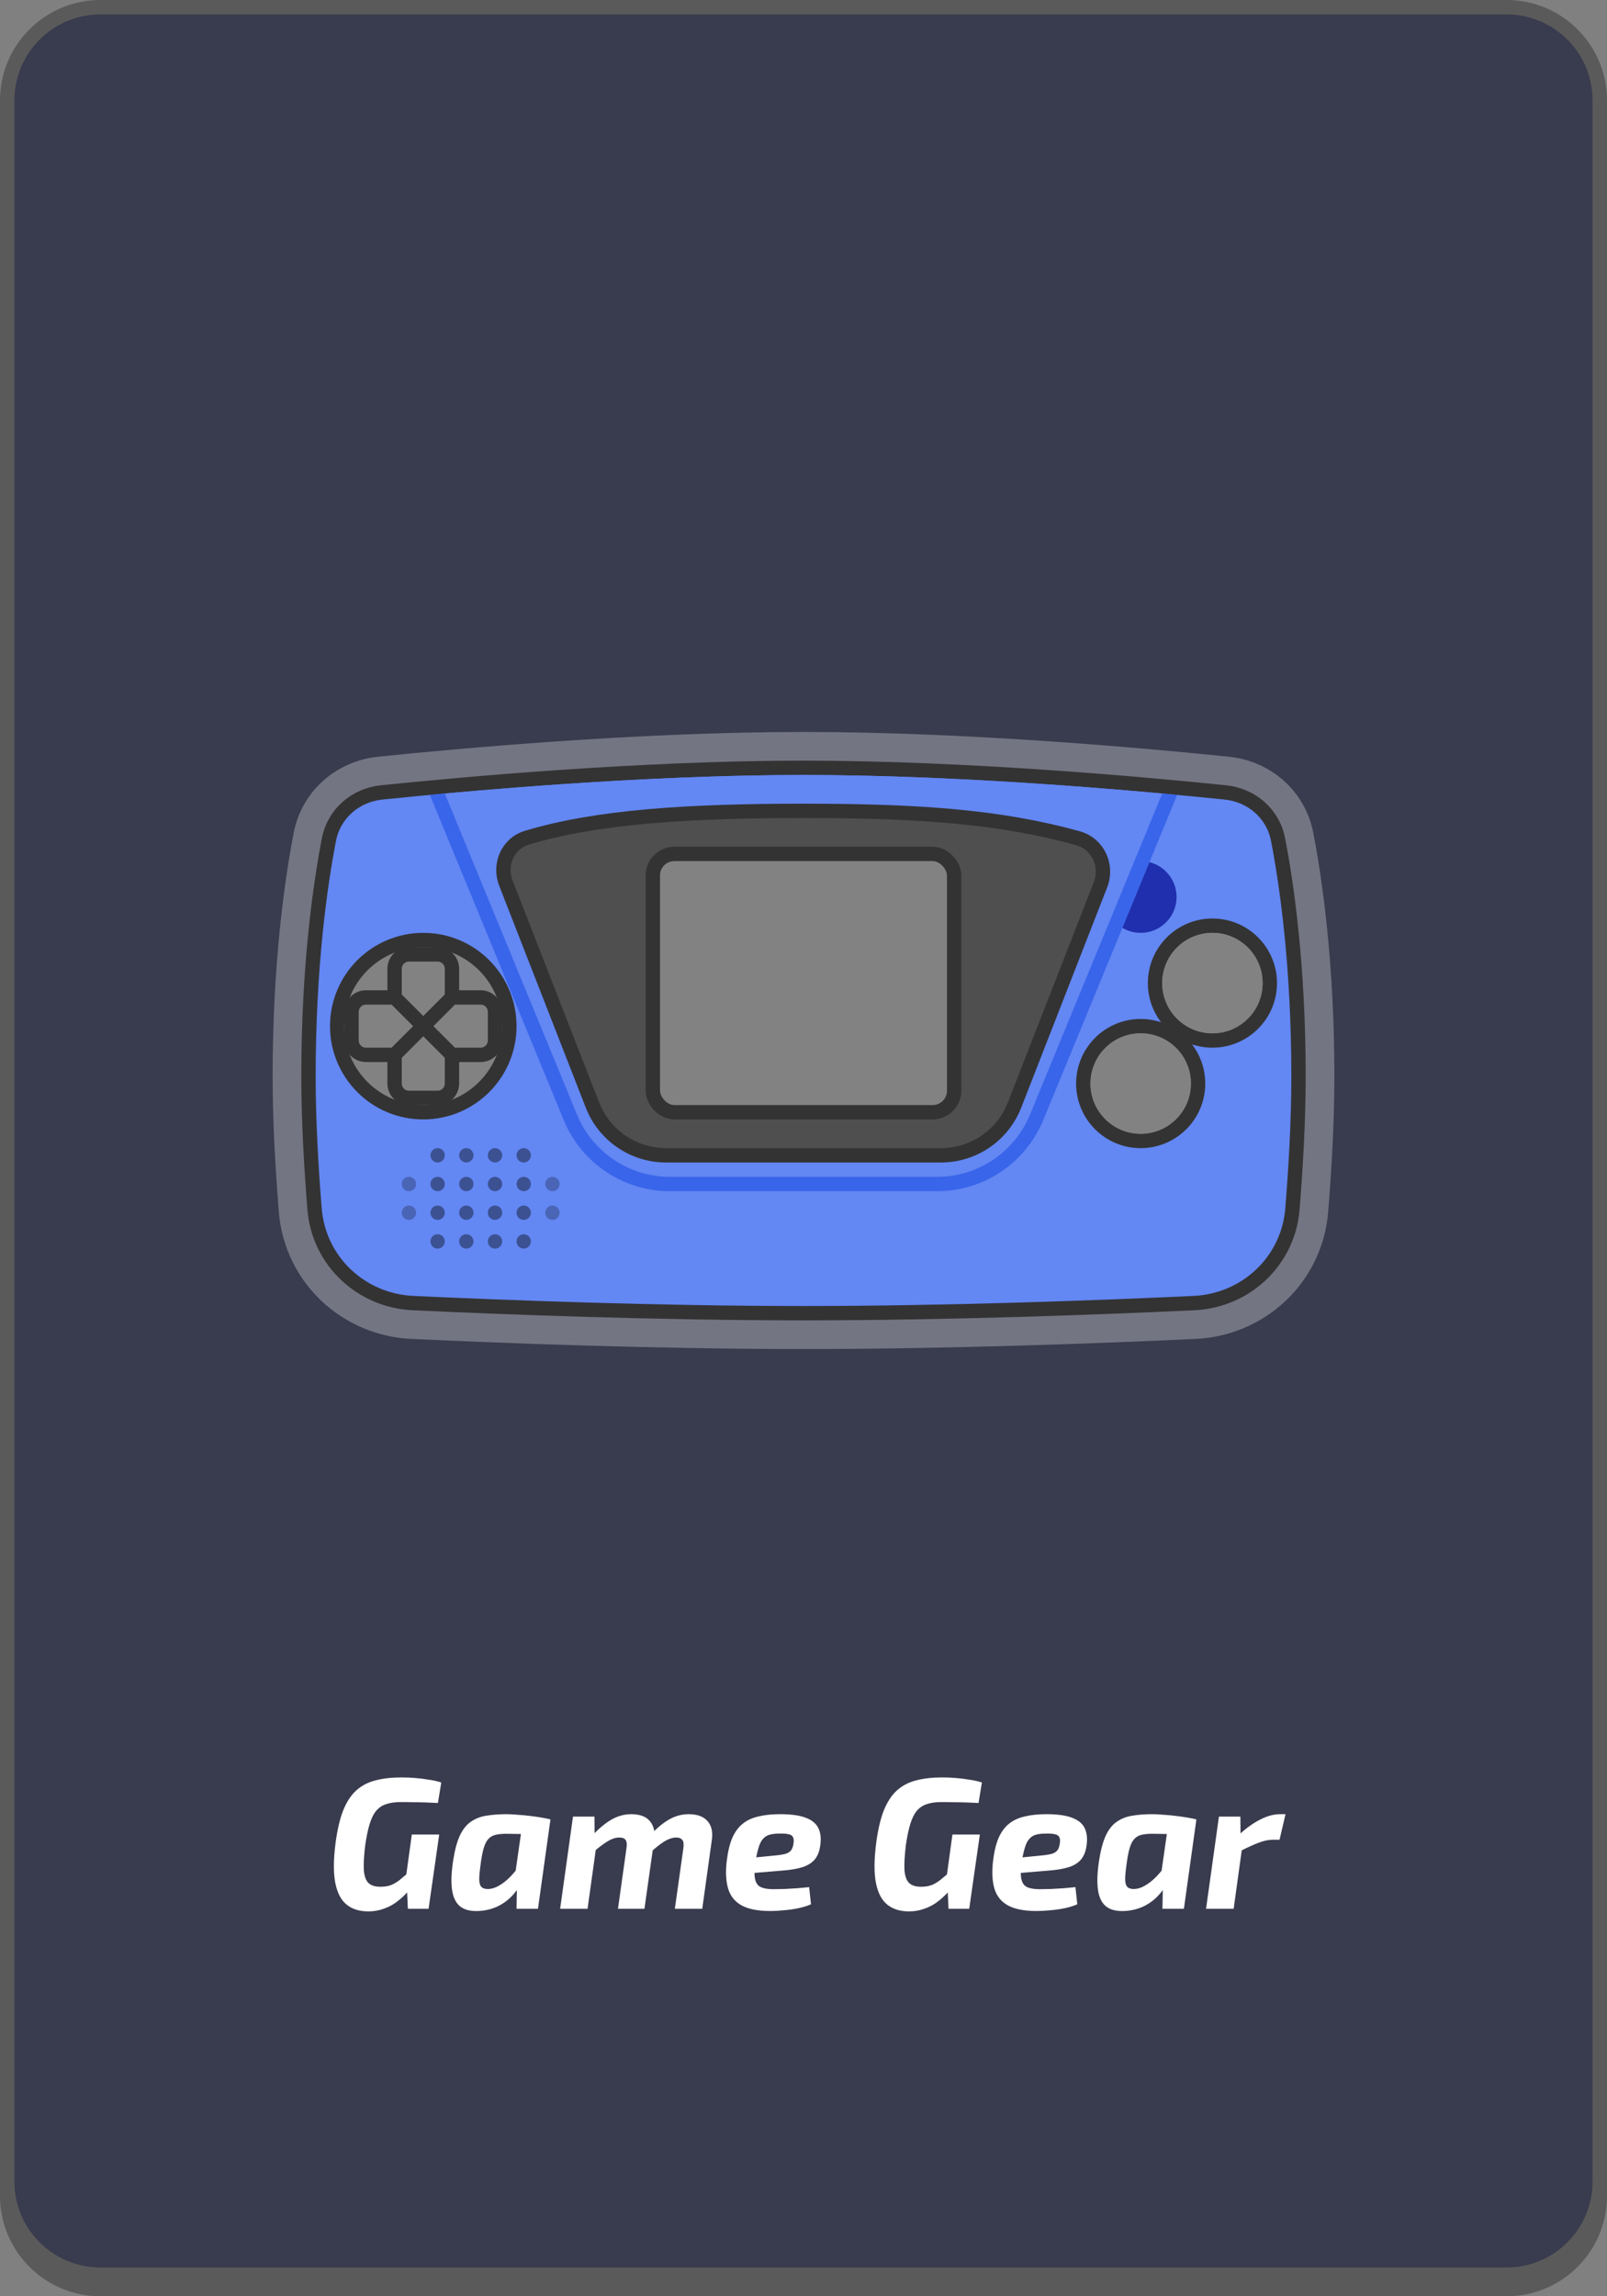 <svg width="112" height="160" viewBox="0 0 112 160" fill="none" xmlns="http://www.w3.org/2000/svg">
<rect x="0" y="0" width="112" height="160" fill="#808080" stroke="none"/>
<g clip-path="url(#clip0_119_4135)">
<path d="M1 7C1 3.686 3.686 1 7 1H105C108.314 1 111 3.686 111 7V152C111 155.314 108.314 158 105 158H7C3.686 158 1 155.314 1 152V7Z" fill="#393B4E"/>
<path fill-rule="evenodd" clip-rule="evenodd" d="M7 0C3.134 0 0 3.134 0 7V153C0 156.866 3.134 160 7 160H105C108.866 160 112 156.866 112 153V7C112 3.134 108.866 0 105 0H7ZM7 1C3.686 1 1 3.686 1 7C1 7 1 7 1 7V152C1 152.165 1.007 152.328 1.02 152.49C1.269 155.575 3.851 158 7 158H105C108.149 158 110.731 155.575 110.98 152.49C110.993 152.328 111 152.165 111 152V7C111 3.686 108.314 1 105 1H7Z" fill="black" fill-opacity="0.3"/>
<path d="M23.416 58.595C23.722 57.01 25.035 55.879 26.641 55.713C31.991 55.16 44.576 54 56 54C67.424 54 80.009 55.16 85.359 55.713C86.965 55.879 88.278 57.01 88.585 58.595C89.175 61.647 90 67.292 90 75C90 78.139 89.799 81.479 89.577 84.208C89.304 87.572 86.563 90.141 83.192 90.297C76.847 90.592 66.22 91 56 91C45.78 91 35.153 90.592 28.808 90.297C25.437 90.141 22.696 87.572 22.423 84.208C22.201 81.479 22 78.139 22 75C22 67.292 22.825 61.647 23.416 58.595Z" fill="#6387F3"/>
<path d="M20.5 75C20.5 78.196 20.704 81.58 20.928 84.33C21.264 88.469 24.637 91.605 28.738 91.796C35.092 92.091 45.746 92.5 56 92.5C66.254 92.5 76.908 92.091 83.262 91.796C87.363 91.605 90.736 88.469 91.072 84.33C91.296 81.58 91.5 78.196 91.5 75C91.5 67.185 90.663 61.444 90.057 58.31C89.617 56.034 87.733 54.451 85.513 54.221C80.151 53.667 67.504 52.5 56 52.5C44.496 52.5 31.849 53.667 26.486 54.221C24.267 54.451 22.383 56.034 21.943 58.31C21.337 61.444 20.5 67.185 20.5 75Z" stroke="white" stroke-opacity="0.3" stroke-width="3"/>
<path d="M21.5 75C21.5 78.158 21.702 81.513 21.924 84.249C22.219 87.871 25.17 90.629 28.784 90.797C35.133 91.092 45.769 91.5 56 91.5C66.231 91.5 76.868 91.092 83.216 90.797C86.83 90.629 89.781 87.871 90.076 84.249C90.298 81.513 90.5 78.158 90.5 75C90.5 67.256 89.671 61.579 89.075 58.5C88.724 56.685 87.221 55.403 85.411 55.216C80.056 54.662 67.451 53.5 56 53.5C44.549 53.5 31.944 54.662 26.589 55.216C24.779 55.403 23.276 56.685 22.925 58.5C22.329 61.579 21.5 67.256 21.5 75Z" fill="#6387F3" stroke="#333333"/>
<circle cx="29.5" cy="71.5" r="6" fill="#828282" stroke="#333333"/>
<path d="M56 54C47.026 54 37.337 54.716 31 55.291L40.215 77.666C41.295 80.288 43.851 82 46.688 82H65.312C68.149 82 70.705 80.288 71.785 77.666L81 55.291C74.663 54.716 64.974 54 56 54Z" fill="#6387F3"/>
<path d="M82.042 55.387L72.71 78.046C71.475 81.044 68.554 83 65.312 83H46.688C43.446 83 40.525 81.044 39.29 78.046L29.958 55.387C30.294 55.355 30.642 55.323 31 55.291L40.215 77.666C41.295 80.288 43.851 82 46.688 82H65.312C68.149 82 70.705 80.288 71.785 77.666L81 55.291C81.358 55.323 81.706 55.355 82.042 55.387Z" fill="#3965EA"/>
<path d="M56 56.5C48.094 56.5 41.633 56.886 36.727 58.369C35.37 58.779 34.761 60.262 35.255 61.529L41.292 76.999C42.116 79.11 44.15 80.5 46.416 80.5H65.584C67.85 80.5 69.884 79.11 70.708 76.999L76.701 61.641C77.218 60.316 76.527 58.794 75.122 58.404C69.687 56.894 63.985 56.5 56 56.5Z" fill="#4F4F4F" stroke="#333333"/>
<path d="M84.5 72.5C86.709 72.5 88.5 70.709 88.5 68.5C88.5 66.291 86.709 64.5 84.5 64.5C82.291 64.5 80.5 66.291 80.5 68.5C80.5 70.709 82.291 72.5 84.5 72.5ZM79.5 79.5C81.709 79.5 83.5 77.709 83.5 75.5C83.5 73.291 81.709 71.5 79.5 71.5C77.291 71.5 75.5 73.291 75.5 75.5C75.5 77.709 77.291 79.5 79.5 79.5Z" fill="#828282" stroke="#333333"/>
<circle cx="84.5" cy="68.5" r="3.5" fill="#828282"/>
<circle cx="79.5" cy="75.5" r="3.5" fill="#828282"/>
<circle cx="30.5" cy="80.5" r="0.5" fill="black" fill-opacity="0.4"/>
<circle cx="30.5" cy="82.5" r="0.5" fill="black" fill-opacity="0.4"/>
<circle cx="28.5" cy="82.5" r="0.5" fill="black" fill-opacity="0.25"/>
<circle cx="38.5" cy="82.5" r="0.5" fill="black" fill-opacity="0.25"/>
<circle cx="30.5" cy="84.5" r="0.5" fill="black" fill-opacity="0.4"/>
<circle cx="28.5" cy="84.5" r="0.5" fill="black" fill-opacity="0.25"/>
<circle cx="38.5" cy="84.5" r="0.5" fill="black" fill-opacity="0.25"/>
<circle cx="30.5" cy="86.5" r="0.5" fill="black" fill-opacity="0.4"/>
<circle cx="32.5" cy="80.5" r="0.5" fill="black" fill-opacity="0.4"/>
<circle cx="32.5" cy="82.5" r="0.5" fill="black" fill-opacity="0.4"/>
<circle cx="32.5" cy="84.5" r="0.5" fill="black" fill-opacity="0.4"/>
<circle cx="32.5" cy="86.5" r="0.5" fill="black" fill-opacity="0.4"/>
<circle cx="34.5" cy="80.5" r="0.5" fill="black" fill-opacity="0.4"/>
<circle cx="34.5" cy="82.5" r="0.5" fill="black" fill-opacity="0.4"/>
<circle cx="34.5" cy="84.5" r="0.5" fill="black" fill-opacity="0.4"/>
<circle cx="34.5" cy="86.5" r="0.5" fill="black" fill-opacity="0.4"/>
<circle cx="36.5" cy="80.5" r="0.5" fill="black" fill-opacity="0.4"/>
<circle cx="36.5" cy="82.5" r="0.5" fill="black" fill-opacity="0.4"/>
<circle cx="36.5" cy="84.5" r="0.5" fill="black" fill-opacity="0.4"/>
<circle cx="36.5" cy="86.5" r="0.5" fill="black" fill-opacity="0.4"/>
<path d="M78.226 64.652C78.599 64.873 79.035 65 79.5 65C80.881 65 82 63.881 82 62.5C82 61.33 81.196 60.348 80.111 60.075L78.226 64.652Z" fill="#1F2FAD"/>
<rect x="45.5" y="59.5" width="21" height="18" rx="1.5" fill="#828282" stroke="#333333"/>
<path fill-rule="evenodd" clip-rule="evenodd" d="M27 69H25.5C24.672 69 24 69.672 24 70.5V72.5C24 73.328 24.672 74 25.5 74H27V75.5C27 76.328 27.672 77 28.5 77H30.5C31.328 77 32 76.328 32 75.5V74H33.5C34.328 74 35 73.328 35 72.5V70.5C35 69.672 34.328 69 33.5 69H32V67.5C32 66.672 31.328 66 30.5 66H28.5C27.672 66 27 66.672 27 67.5V69Z" fill="#333333"/>
<path d="M28 67.5C28 67.224 28.224 67 28.5 67H30.5C30.776 67 31 67.224 31 67.5V69.293L29.5 70.793L28 69.293V67.5Z" fill="#828282"/>
<path d="M27.293 70H25.5C25.224 70 25 70.224 25 70.5V72.5C25 72.776 25.224 73 25.5 73H27.293L28.793 71.5L27.293 70Z" fill="#828282"/>
<path d="M28 73.707V75.5C28 75.776 28.224 76 28.5 76H30.5C30.776 76 31 75.776 31 75.5V73.707L29.5 72.207L28 73.707Z" fill="#828282"/>
<path d="M31.707 73H33.5C33.776 73 34 72.776 34 72.5V70.5C34 70.224 33.776 70 33.5 70H31.707L30.207 71.5L31.707 73Z" fill="#828282"/>
<path d="M27.973 123.848C28.302 123.848 28.622 123.861 28.934 123.887C29.255 123.913 29.567 123.952 29.87 124.004C30.183 124.047 30.477 124.112 30.755 124.199L30.52 125.629C30.226 125.612 29.936 125.599 29.649 125.59C29.363 125.581 29.082 125.577 28.805 125.577C28.527 125.568 28.237 125.564 27.933 125.564C27.535 125.564 27.197 125.612 26.919 125.707C26.642 125.794 26.408 125.95 26.218 126.175C26.035 126.392 25.884 126.699 25.762 127.098C25.641 127.488 25.537 127.986 25.451 128.593C25.364 129.321 25.334 129.897 25.36 130.322C25.394 130.738 25.503 131.033 25.684 131.206C25.866 131.379 26.144 131.466 26.517 131.466C26.811 131.466 27.067 131.423 27.284 131.336C27.5 131.241 27.7 131.119 27.881 130.972C28.072 130.816 28.263 130.656 28.453 130.491L28.753 131.427C28.596 131.618 28.419 131.817 28.22 132.025C28.02 132.224 27.795 132.415 27.544 132.597C27.292 132.77 27.011 132.909 26.698 133.013C26.387 133.126 26.04 133.182 25.659 133.182C25.052 133.182 24.553 133.026 24.163 132.714C23.773 132.402 23.509 131.899 23.37 131.206C23.232 130.513 23.236 129.59 23.384 128.437C23.505 127.51 23.683 126.747 23.916 126.149C24.159 125.551 24.462 125.087 24.826 124.758C25.199 124.42 25.645 124.186 26.166 124.056C26.686 123.917 27.288 123.848 27.973 123.848ZM30.611 127.826L29.87 133H28.427L28.363 131.609L28.233 131.232L28.701 127.826H30.611ZM35.297 126.409C35.523 126.409 35.774 126.422 36.051 126.448C36.337 126.465 36.623 126.491 36.909 126.526C37.204 126.561 37.477 126.6 37.728 126.643C37.988 126.686 38.201 126.73 38.365 126.773L37.052 127.813C36.706 127.796 36.389 127.787 36.103 127.787C35.817 127.778 35.549 127.774 35.297 127.774C35.011 127.774 34.769 127.796 34.569 127.839C34.37 127.882 34.205 127.969 34.075 128.099C33.945 128.22 33.837 128.407 33.75 128.658C33.664 128.909 33.59 129.247 33.529 129.672C33.451 130.209 33.408 130.621 33.399 130.907C33.399 131.184 33.451 131.375 33.555 131.479C33.659 131.583 33.824 131.631 34.049 131.622C34.283 131.613 34.526 131.535 34.777 131.388C35.037 131.241 35.293 131.041 35.544 130.79C35.796 130.53 36.038 130.24 36.272 129.919L36.61 130.543C36.437 131.054 36.19 131.505 35.869 131.895C35.557 132.276 35.189 132.575 34.764 132.792C34.34 133.009 33.867 133.13 33.347 133.156C32.784 133.182 32.351 133.069 32.047 132.818C31.753 132.567 31.571 132.177 31.501 131.648C31.432 131.119 31.458 130.456 31.579 129.659C31.692 128.922 31.848 128.337 32.047 127.904C32.255 127.462 32.515 127.137 32.827 126.929C33.139 126.712 33.499 126.574 33.906 126.513C34.322 126.444 34.786 126.409 35.297 126.409ZM36.467 126.656L38.365 126.773L37.494 133H35.999L36.025 131.544L35.791 131.388L36.467 126.656ZM41.431 126.578L41.444 128.06L41.612 128.242L40.95 133H39.038L39.935 126.578H41.431ZM43.992 126.409C44.59 126.409 45.023 126.569 45.291 126.89C45.569 127.211 45.669 127.657 45.59 128.229L44.914 133H43.069L43.666 128.749C43.701 128.489 43.679 128.307 43.602 128.203C43.523 128.09 43.376 128.034 43.16 128.034C43.004 128.034 42.839 128.069 42.666 128.138C42.492 128.207 42.297 128.32 42.081 128.476C41.864 128.623 41.599 128.831 41.288 129.1L41.053 128.138C41.591 127.54 42.089 127.102 42.548 126.825C43.008 126.548 43.489 126.409 43.992 126.409ZM47.995 126.409C48.602 126.409 49.044 126.574 49.322 126.903C49.599 127.224 49.694 127.666 49.608 128.229L48.944 133H47.033L47.632 128.749C47.666 128.472 47.636 128.285 47.541 128.19C47.454 128.086 47.315 128.034 47.124 128.034C46.977 128.034 46.817 128.069 46.644 128.138C46.479 128.199 46.288 128.307 46.072 128.463C45.864 128.61 45.612 128.818 45.318 129.087L45.071 128.138C45.608 127.531 46.102 127.094 46.553 126.825C47.012 126.548 47.493 126.409 47.995 126.409ZM54.365 126.409C55.153 126.409 55.76 126.496 56.185 126.669C56.618 126.834 56.908 127.085 57.056 127.423C57.203 127.752 57.238 128.16 57.16 128.645C57.099 129.044 56.965 129.36 56.757 129.594C56.557 129.819 56.28 129.988 55.925 130.101C55.569 130.214 55.119 130.292 54.573 130.335L51.297 130.608L51.44 129.542L54.196 129.269C54.43 129.243 54.62 129.208 54.768 129.165C54.924 129.113 55.045 129.035 55.132 128.931C55.218 128.818 55.275 128.662 55.301 128.463C55.335 128.255 55.322 128.099 55.262 127.995C55.201 127.891 55.093 127.826 54.937 127.8C54.781 127.765 54.573 127.752 54.313 127.761C54.044 127.761 53.819 127.787 53.637 127.839C53.455 127.891 53.303 127.986 53.182 128.125C53.06 128.255 52.961 128.446 52.883 128.697C52.805 128.94 52.731 129.256 52.662 129.646C52.575 130.209 52.562 130.634 52.623 130.92C52.683 131.206 52.818 131.397 53.026 131.492C53.234 131.587 53.524 131.635 53.897 131.635C54.105 131.635 54.356 131.631 54.651 131.622C54.945 131.605 55.244 131.587 55.548 131.57C55.86 131.544 56.141 131.518 56.393 131.492L56.523 132.688C56.263 132.801 55.968 132.892 55.639 132.961C55.309 133.03 54.976 133.078 54.638 133.104C54.3 133.139 53.983 133.156 53.689 133.156C52.831 133.156 52.163 133.026 51.687 132.766C51.219 132.506 50.907 132.12 50.751 131.609C50.595 131.089 50.56 130.452 50.647 129.698C50.725 129.031 50.855 128.485 51.037 128.06C51.227 127.635 51.47 127.306 51.765 127.072C52.068 126.829 52.436 126.66 52.87 126.565C53.303 126.461 53.801 126.409 54.365 126.409ZM65.652 123.848C65.981 123.848 66.302 123.861 66.614 123.887C66.935 123.913 67.247 123.952 67.55 124.004C67.862 124.047 68.157 124.112 68.434 124.199L68.2 125.629C67.906 125.612 67.615 125.599 67.329 125.59C67.043 125.581 66.761 125.577 66.484 125.577C66.207 125.568 65.916 125.564 65.613 125.564C65.215 125.564 64.876 125.612 64.599 125.707C64.322 125.794 64.088 125.95 63.897 126.175C63.715 126.392 63.563 126.699 63.442 127.098C63.321 127.488 63.217 127.986 63.13 128.593C63.044 129.321 63.013 129.897 63.039 130.322C63.074 130.738 63.182 131.033 63.364 131.206C63.546 131.379 63.824 131.466 64.196 131.466C64.491 131.466 64.746 131.423 64.963 131.336C65.18 131.241 65.379 131.119 65.561 130.972C65.752 130.816 65.942 130.656 66.133 130.491L66.432 131.427C66.276 131.618 66.099 131.817 65.899 132.025C65.7 132.224 65.475 132.415 65.223 132.597C64.972 132.77 64.69 132.909 64.378 133.013C64.066 133.126 63.719 133.182 63.338 133.182C62.731 133.182 62.233 133.026 61.843 132.714C61.453 132.402 61.189 131.899 61.05 131.206C60.911 130.513 60.916 129.59 61.063 128.437C61.184 127.51 61.362 126.747 61.596 126.149C61.839 125.551 62.142 125.087 62.506 124.758C62.879 124.42 63.325 124.186 63.845 124.056C64.365 123.917 64.968 123.848 65.652 123.848ZM68.291 127.826L67.55 133H66.107L66.042 131.609L65.912 131.232L66.38 127.826H68.291ZM72.925 126.409C73.714 126.409 74.32 126.496 74.745 126.669C75.178 126.834 75.469 127.085 75.616 127.423C75.763 127.752 75.798 128.16 75.72 128.645C75.659 129.044 75.525 129.36 75.317 129.594C75.118 129.819 74.841 129.988 74.485 130.101C74.13 130.214 73.679 130.292 73.133 130.335L69.857 130.608L70 129.542L72.756 129.269C72.99 129.243 73.181 129.208 73.328 129.165C73.484 129.113 73.606 129.035 73.692 128.931C73.779 128.818 73.835 128.662 73.861 128.463C73.896 128.255 73.883 128.099 73.822 127.995C73.761 127.891 73.653 127.826 73.497 127.8C73.341 127.765 73.133 127.752 72.873 127.761C72.605 127.761 72.379 127.787 72.197 127.839C72.015 127.891 71.864 127.986 71.742 128.125C71.621 128.255 71.521 128.446 71.443 128.697C71.365 128.94 71.291 129.256 71.222 129.646C71.135 130.209 71.123 130.634 71.183 130.92C71.244 131.206 71.378 131.397 71.586 131.492C71.794 131.587 72.085 131.635 72.457 131.635C72.665 131.635 72.916 131.631 73.211 131.622C73.506 131.605 73.805 131.587 74.108 131.57C74.42 131.544 74.702 131.518 74.953 131.492L75.083 132.688C74.823 132.801 74.528 132.892 74.199 132.961C73.87 133.03 73.536 133.078 73.198 133.104C72.86 133.139 72.544 133.156 72.249 133.156C71.391 133.156 70.724 133.026 70.247 132.766C69.779 132.506 69.467 132.12 69.311 131.609C69.155 131.089 69.121 130.452 69.207 129.698C69.285 129.031 69.415 128.485 69.597 128.06C69.788 127.635 70.031 127.306 70.325 127.072C70.629 126.829 70.997 126.66 71.43 126.565C71.864 126.461 72.362 126.409 72.925 126.409ZM80.315 126.409C80.54 126.409 80.792 126.422 81.069 126.448C81.355 126.465 81.641 126.491 81.927 126.526C82.222 126.561 82.495 126.6 82.746 126.643C83.006 126.686 83.218 126.73 83.383 126.773L82.07 127.813C81.723 127.796 81.407 127.787 81.121 127.787C80.835 127.778 80.566 127.774 80.315 127.774C80.029 127.774 79.786 127.796 79.587 127.839C79.388 127.882 79.223 127.969 79.093 128.099C78.963 128.22 78.855 128.407 78.768 128.658C78.681 128.909 78.608 129.247 78.547 129.672C78.469 130.209 78.426 130.621 78.417 130.907C78.417 131.184 78.469 131.375 78.573 131.479C78.677 131.583 78.842 131.631 79.067 131.622C79.301 131.613 79.544 131.535 79.795 131.388C80.055 131.241 80.311 131.041 80.562 130.79C80.813 130.53 81.056 130.24 81.29 129.919L81.628 130.543C81.455 131.054 81.208 131.505 80.887 131.895C80.575 132.276 80.207 132.575 79.782 132.792C79.357 133.009 78.885 133.13 78.365 133.156C77.802 133.182 77.368 133.069 77.065 132.818C76.77 132.567 76.588 132.177 76.519 131.648C76.45 131.119 76.476 130.456 76.597 129.659C76.71 128.922 76.866 128.337 77.065 127.904C77.273 127.462 77.533 127.137 77.845 126.929C78.157 126.712 78.517 126.574 78.924 126.513C79.34 126.444 79.804 126.409 80.315 126.409ZM81.485 126.656L83.383 126.773L82.512 133H81.017L81.043 131.544L80.809 131.388L81.485 126.656ZM86.448 126.578L86.461 128.112L86.63 128.294L85.98 133H84.056L84.953 126.578H86.448ZM89.594 126.409L89.178 128.19H88.71C88.407 128.19 88.077 128.259 87.722 128.398C87.375 128.528 86.938 128.727 86.409 128.996L86.331 127.865C86.842 127.388 87.341 127.029 87.826 126.786C88.311 126.535 88.771 126.409 89.204 126.409H89.594Z" fill="white"/>
</g>
<defs>
<clipPath id="clip0_119_4135">
<rect width="112" height="160" rx="6" fill="white"/>
</clipPath>
</defs>
</svg>
